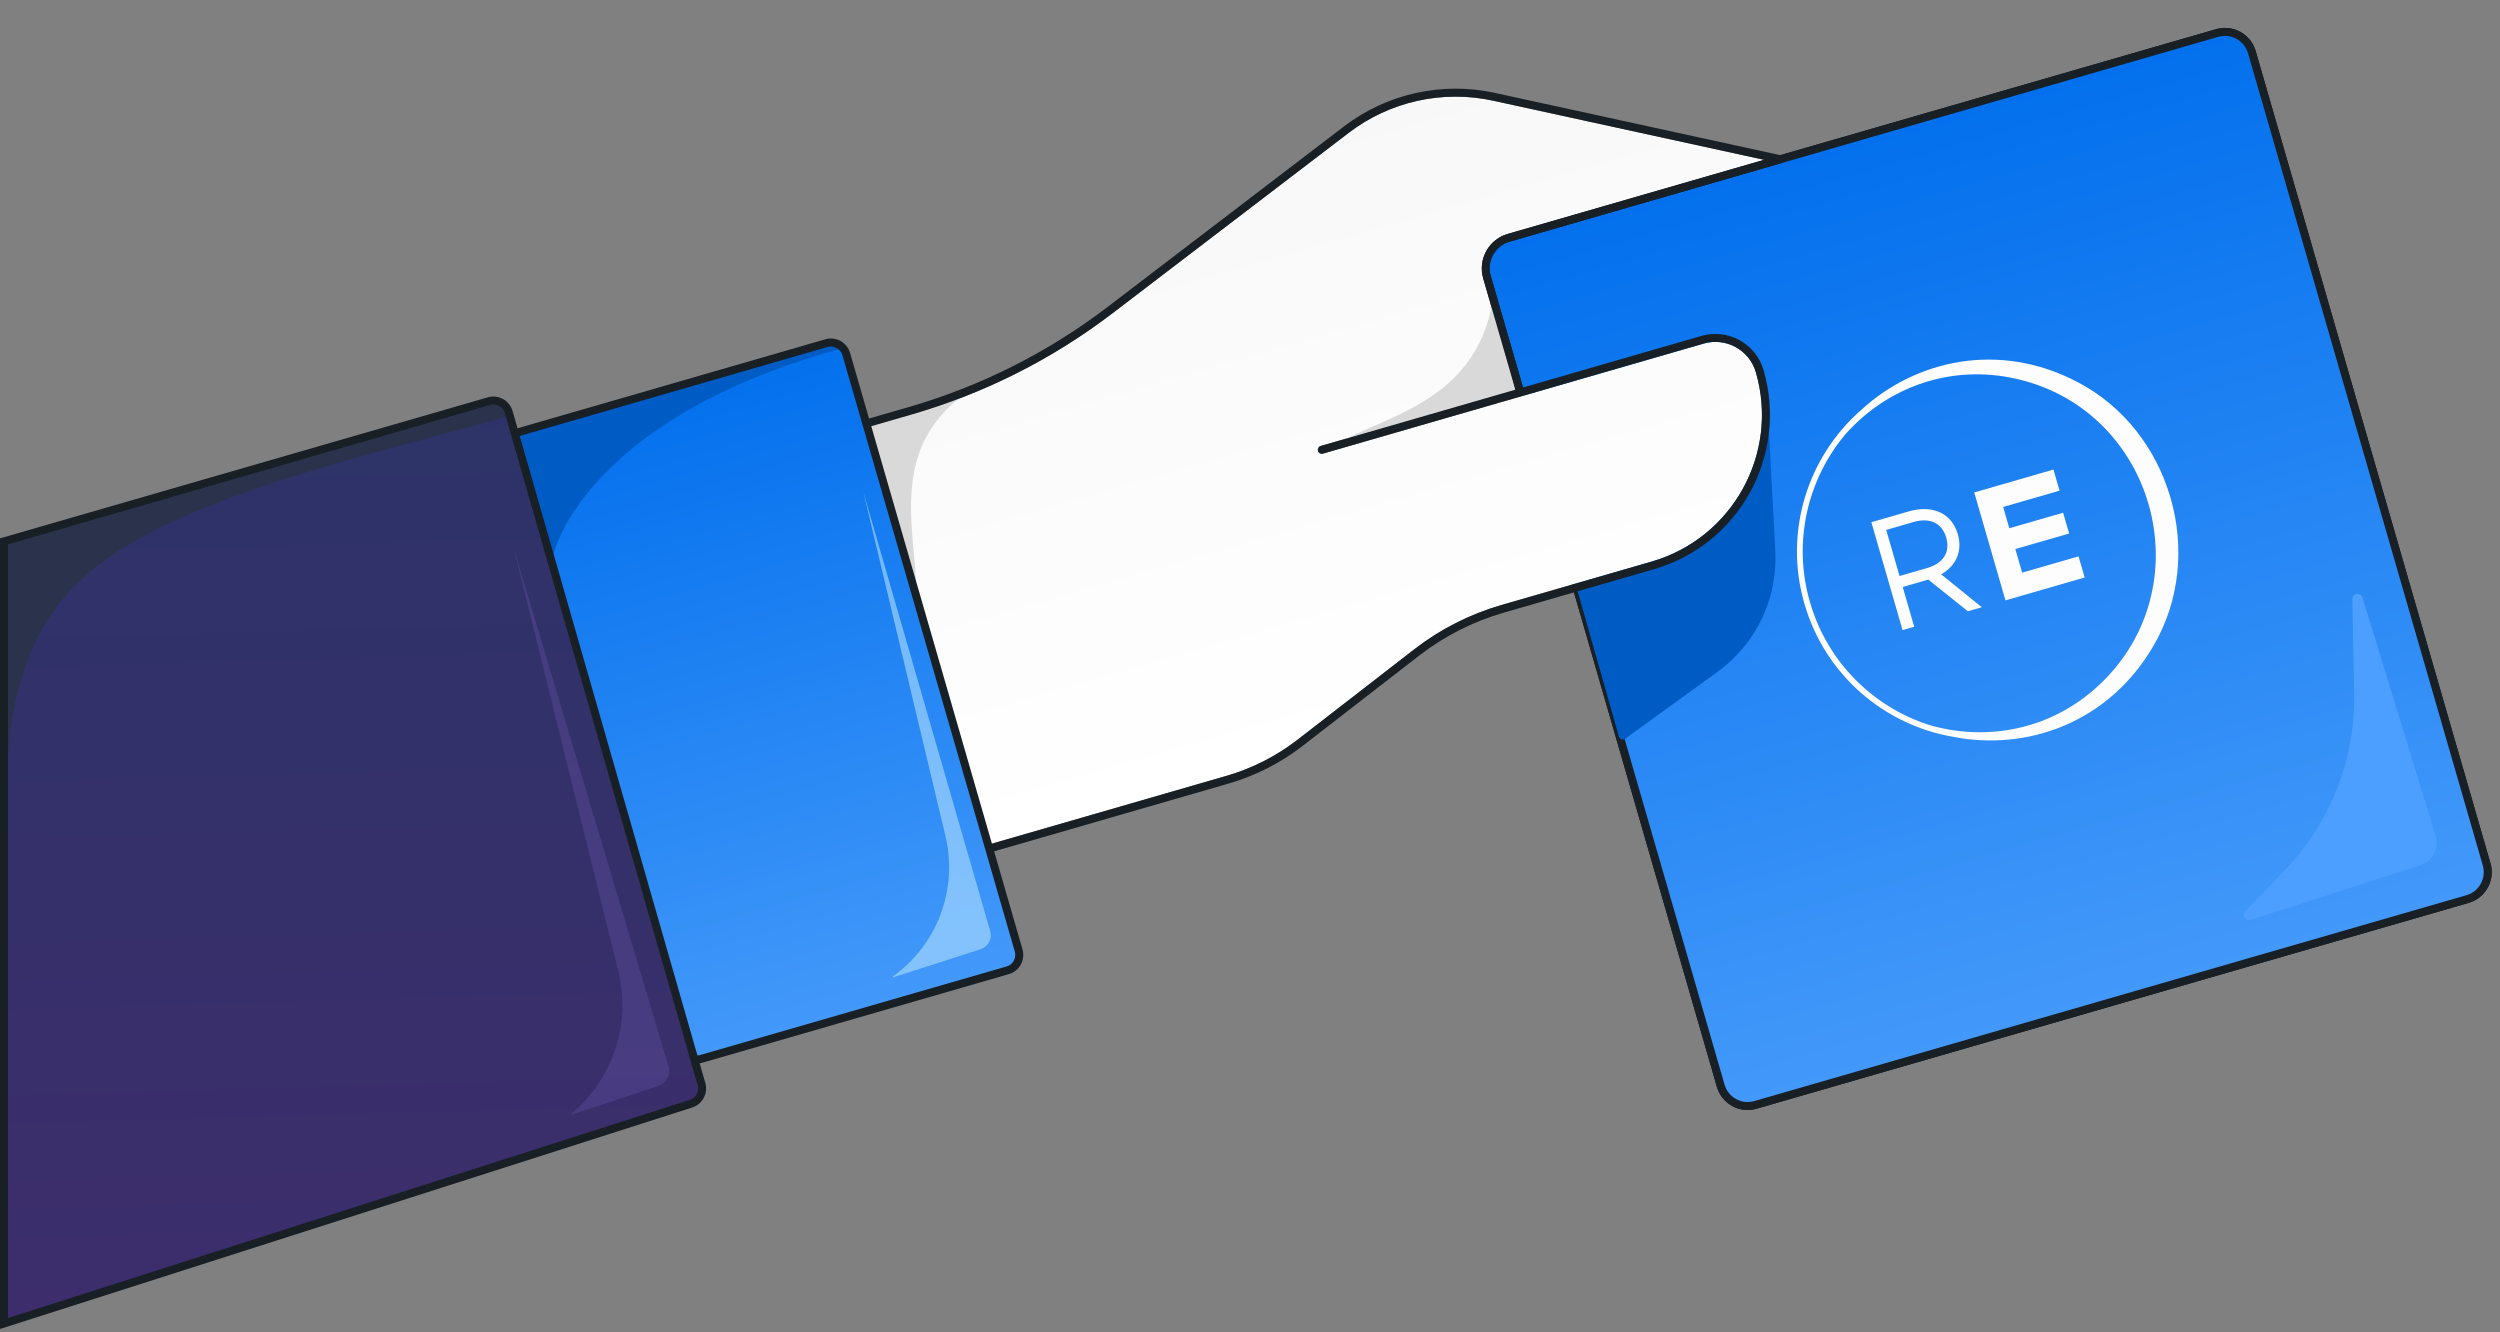 <svg width="625" height="333" viewBox="0 0 625 333" fill="none" xmlns="http://www.w3.org/2000/svg">
<rect x="0" y="0" width="625" height="333" fill="#808080" stroke="none"/>
<path fill-rule="evenodd" clip-rule="evenodd" d="M376.542 60.674C373.358 61.594 371.523 64.921 372.444 68.104L380.832 97.124L414.926 97.787C415.625 97.8 416.295 98.065 416.815 98.533C432.511 112.658 426.571 138.532 406.285 144.396L395.406 147.541L431.142 271.169C432.062 274.353 435.389 276.187 438.572 275.267L616.604 223.805C619.787 222.885 621.622 219.558 620.702 216.375L562.004 13.31C561.083 10.126 557.757 8.292 554.573 9.212L376.542 60.674ZM370.522 68.66C369.295 64.415 371.742 59.98 375.986 58.753L554.018 7.291C558.263 6.064 562.698 8.51 563.925 12.754L622.623 215.819C623.85 220.064 621.404 224.499 617.159 225.726L439.127 277.189C434.883 278.415 430.448 275.969 429.221 271.725L392.929 146.175L405.73 142.475C424.508 137.046 430.007 113.095 415.477 100.02C415.315 99.874 415.105 99.791 414.887 99.786L379.32 99.094L370.522 68.66Z" fill="#182026"/>
<path d="M554.3 8.252L445.081 39.823L376.268 59.714C372.554 60.788 370.413 64.669 371.487 68.383L380.08 98.11L414.91 98.787C415.369 98.796 415.809 98.97 416.15 99.277C431.263 112.877 425.543 137.79 406.011 143.436L394.171 146.858L430.185 271.448C431.259 275.162 435.14 277.302 438.854 276.228L616.886 224.766C620.599 223.693 622.74 219.812 621.666 216.098L562.968 13.033C561.895 9.319 558.014 7.178 554.3 8.252Z" fill="url(#paint0_linear_1870_48567)"/>
<path fill-rule="evenodd" clip-rule="evenodd" d="M376.542 60.674C373.358 61.594 371.523 64.921 372.444 68.104L380.832 97.124L414.926 97.787C415.625 97.8 416.295 98.065 416.815 98.533C432.511 112.658 426.571 138.532 406.285 144.396L395.406 147.541L431.142 271.169C432.062 274.353 435.389 276.187 438.572 275.267L616.604 223.805C619.787 222.885 621.622 219.558 620.702 216.375L562.004 13.31C561.083 10.126 557.757 8.292 554.573 9.212L376.542 60.674ZM370.522 68.66C369.295 64.415 371.742 59.98 375.986 58.753L554.018 7.291C558.263 6.064 562.698 8.51 563.925 12.754L622.623 215.819C623.85 220.064 621.404 224.499 617.159 225.726L439.127 277.189C434.883 278.415 430.448 275.969 429.221 271.725L392.929 146.175L405.73 142.475C424.508 137.046 430.007 113.095 415.477 100.02C415.315 99.874 415.105 99.791 414.887 99.786L379.32 99.094L370.522 68.66Z" fill="#182026"/>
<path d="M429.414 167.932L406.28 184.687C405.718 185.094 404.922 184.818 404.732 184.15L380.123 97.525L430.045 88.93C435.944 87.915 441.408 92.275 441.727 98.253L443.833 137.721C444.466 149.586 439.036 160.962 429.414 167.932Z" fill="#005CC5"/>
<path d="M608.884 208.874L590.623 149.397C590.181 147.956 588.051 148.297 588.081 149.804L588.542 173.327C588.864 189.767 582.642 205.662 571.245 217.515L561.346 227.809C560.41 228.782 561.395 230.361 562.681 229.948L604.985 216.348C608.11 215.343 609.848 212.013 608.884 208.874Z" fill="#4D9FFF"/>
<path d="M337.198 33.195C347.466 25.352 360.663 22.419 373.287 25.174L441.009 39.952L376.948 58.47C372.173 59.85 369.421 64.84 370.801 69.615L378.839 97.421L330.172 111.488C329.642 111.642 329.336 112.196 329.489 112.727C329.643 113.257 330.197 113.563 330.728 113.41L425.911 85.896C431.509 84.278 437.36 87.504 438.978 93.102C444.835 113.366 433.157 134.541 412.893 140.399L375.337 151.255C367.453 153.534 360.072 157.285 353.583 162.311L324.364 184.943C319.074 189.041 313.055 192.1 306.627 193.958L247.233 211.127L217.066 106.767L227.799 103.665C246.022 98.397 263.108 89.786 278.183 78.272L337.198 33.195Z" fill="url(#paint1_linear_1870_48567)"/>
<path d="M467.84 130.548L477.186 127.847C483.201 126.108 487.96 128.364 489.453 133.53C490.668 137.732 489.078 141.41 485.303 143.585L495.443 151.807L491.957 152.814L482.074 144.898L475.68 146.746L478.554 156.689L475.64 157.531L467.84 130.548ZM481.742 142.026C485.57 140.92 487.682 138.303 486.545 134.37C485.464 130.631 482.317 129.365 478.409 130.495L471.555 132.476L474.886 144.001L481.74 142.02L481.742 142.026Z" fill="#FDFDFD"/>
<path d="M493.562 123.111L513.366 117.386L514.892 122.664L500.792 126.74L502.331 132.061L515.778 128.174L517.282 133.377L503.835 137.264L505.539 143.161L519.639 139.085L521.166 144.369L501.362 150.094L493.562 123.111Z" fill="#FDFDFD"/>
<path d="M519.182 95.409C499.684 85.278 478.941 89.967 465.28 102.5C452.014 114.093 445.865 132.817 451.098 150.92C456.268 168.804 471.145 181.28 488.285 184.206C506.706 187.812 527.1 180.751 538.307 161.548C551.787 138.72 542.75 107.528 519.182 95.409ZM452.484 150.519C448.108 135.38 451.944 119.792 461.336 108.587C470.743 97.967 485.064 91.747 500.695 94.065C538.633 99.829 552.376 147.419 523.369 172.527C511.317 182.895 495.77 185.247 482.085 181.181C468.275 176.662 456.833 165.565 452.484 150.519Z" fill="#FDFDFD"/>
<path d="M228.996 151.02L215.594 106.454C237.77 99.807 235.938 101.691 243.496 97.023C219.796 111.66 230.257 136.002 228.996 151.02Z" fill="#D9D9D9"/>
<path d="M332.628 112.034L379.121 98.763C375.341 82.789 374.154 79.139 373.877 75.203C373.764 73.587 373.546 77.108 373.623 74.525C373.623 74.525 373.541 73.248 373.234 75.033C368.637 101.826 344.23 103.97 332.628 112.034Z" fill="#D9D9D9"/>
<path fill-rule="evenodd" clip-rule="evenodd" d="M373.286 25.175C360.662 22.42 347.465 25.354 337.197 33.197L278.182 78.273C263.106 89.788 246.021 98.398 227.797 103.666L217.065 106.769L247.232 211.128L306.626 193.96C313.054 192.101 319.073 189.042 324.363 184.945L353.582 162.312C360.07 157.287 367.452 153.535 375.336 151.256L412.892 140.4C433.156 134.543 444.834 113.367 438.977 93.103C437.358 87.505 431.508 84.279 425.91 85.897L330.726 113.411C330.196 113.564 329.641 113.259 329.488 112.728C329.335 112.197 329.64 111.643 330.171 111.49L378.837 97.422L370.8 69.616C369.419 64.841 372.171 59.851 376.947 58.471L441.008 39.953L373.286 25.175ZM380.759 96.867L372.721 69.061C371.648 65.347 373.788 61.466 377.502 60.392L445.355 40.779L445.291 38.841L373.712 23.221C360.514 20.341 346.718 23.408 335.983 31.607L276.968 76.683C262.09 88.048 245.228 96.546 227.242 101.745L214.588 105.403L245.866 213.605L307.181 195.881C313.852 193.953 320.098 190.778 325.588 186.526L354.807 163.893C361.095 159.022 368.25 155.386 375.891 153.178L413.447 142.322C434.772 136.157 447.062 113.873 440.898 92.548C438.973 85.889 432.014 82.051 425.355 83.976L380.759 96.867Z" fill="#182026"/>
<path d="M254.662 237.618L211.562 88.517C210.949 86.395 208.731 85.172 206.609 85.785L129.972 107.938C127.85 108.552 126.627 110.769 127.24 112.892L170.34 261.993C170.953 264.115 173.171 265.338 175.293 264.725L251.93 242.572C254.052 241.958 255.275 239.741 254.662 237.618Z" fill="url(#paint2_linear_1870_48567)"/>
<path opacity="0.6" d="M247.556 232.781L215.852 123.053L236.366 209.027C239.535 222.308 234.335 236.184 223.219 244.112C223.109 244.19 223.195 244.363 223.325 244.321L245.144 237.31C247.04 236.701 248.109 234.694 247.556 232.781Z" fill="#B0E0FF"/>
<g style="mix-blend-mode:darken">
<path d="M133.395 106.998L205.27 85.408C205.999 85.189 206.775 85.182 207.508 85.389L207.531 85.396C207.773 85.464 208.008 85.555 208.232 85.667L210.895 86.998C156.936 101.456 139.742 128.868 137.768 141.141L131.162 116.488C128.52 106.626 128.895 107.998 133.395 106.998Z" fill="#005CC5"/>
</g>
<path fill-rule="evenodd" clip-rule="evenodd" d="M210.602 88.795C210.142 87.204 208.479 86.286 206.887 86.746L130.25 108.899C128.659 109.359 127.741 111.023 128.201 112.614L171.301 261.715C171.761 263.307 173.424 264.224 175.016 263.764L251.652 241.611C253.244 241.151 254.161 239.488 253.701 237.896L210.602 88.795ZM206.332 84.825C208.984 84.058 211.757 85.587 212.523 88.24L255.623 237.341C256.389 239.994 254.861 242.766 252.208 243.533L175.571 265.685C172.918 266.452 170.146 264.923 169.379 262.271L126.28 113.17C125.513 110.517 127.042 107.745 129.695 106.978L206.332 84.825Z" fill="#182026"/>
<path d="M175.365 271.016L127.185 103.035C126.575 100.908 124.355 99.681 122.229 100.295L1 135.337L1.001 330.883L172.74 275.928C174.799 275.269 175.961 273.094 175.365 271.016Z" fill="url(#paint3_linear_1870_48567)"/>
<path opacity="0.6" d="M167.126 266.565L128.359 136.789L154.563 242.69C157.821 255.856 153.281 269.726 142.87 278.418C142.764 278.507 142.859 278.677 142.99 278.634L164.549 271.508C166.603 270.829 167.745 268.639 167.126 266.565Z" fill="#544590"/>
<path d="M120.954 100.812L122.057 100.506C122.765 100.31 123.514 100.314 124.22 100.517C125.287 100.825 126.177 101.565 126.674 102.559L127.395 104C88.561 114.77 40.729 125.264 19.709 145.413C-0.442 164.729 2.402 194.343 0.992 202.415C-0.464 197.164 2.091 165.024 1.128 150.5C1.088 149.908 1.043 149.346 0.992 148.816L0.992 138.526C0.992 136.736 2.181 135.164 3.904 134.677L12.895 132.135L120.954 100.812Z" fill="#2A334B"/>
<path fill-rule="evenodd" clip-rule="evenodd" d="M121.952 99.335C124.608 98.567 127.384 100.101 128.146 102.76L176.327 270.74C177.072 273.338 175.618 276.057 173.044 276.881L0.001 332.253L0 134.585L121.952 99.335ZM126.224 103.311C125.766 101.716 124.101 100.795 122.507 101.256L2 136.089L2.001 329.513L172.435 274.976C173.979 274.482 174.851 272.85 174.404 271.292L126.224 103.311Z" fill="#182026"/>
<defs>
<linearGradient id="paint0_linear_1870_48567" x1="465.284" y1="33.983" x2="527.87" y2="250.497" gradientUnits="userSpaceOnUse">
<stop stop-color="#0370ED"/>
<stop offset="1" stop-color="#4399FA"/>
</linearGradient>
<linearGradient id="paint1_linear_1870_48567" x1="318.014" y1="29.911" x2="361.177" y2="179.231" gradientUnits="userSpaceOnUse">
<stop stop-color="#F9F8F8"/>
<stop offset="1" stop-color="white"/>
</linearGradient>
<linearGradient id="paint2_linear_1870_48567" x1="168.29" y1="96.862" x2="213.611" y2="253.648" gradientUnits="userSpaceOnUse">
<stop stop-color="#0370ED"/>
<stop offset="1" stop-color="#4399FA"/>
</linearGradient>
<linearGradient id="paint3_linear_1870_48567" x1="82.984" y1="100.401" x2="89.442" y2="328.376" gradientUnits="userSpaceOnUse">
<stop stop-color="#2D3368"/>
<stop offset="1" stop-color="#3D2D6C"/>
</linearGradient>
</defs>
</svg>
